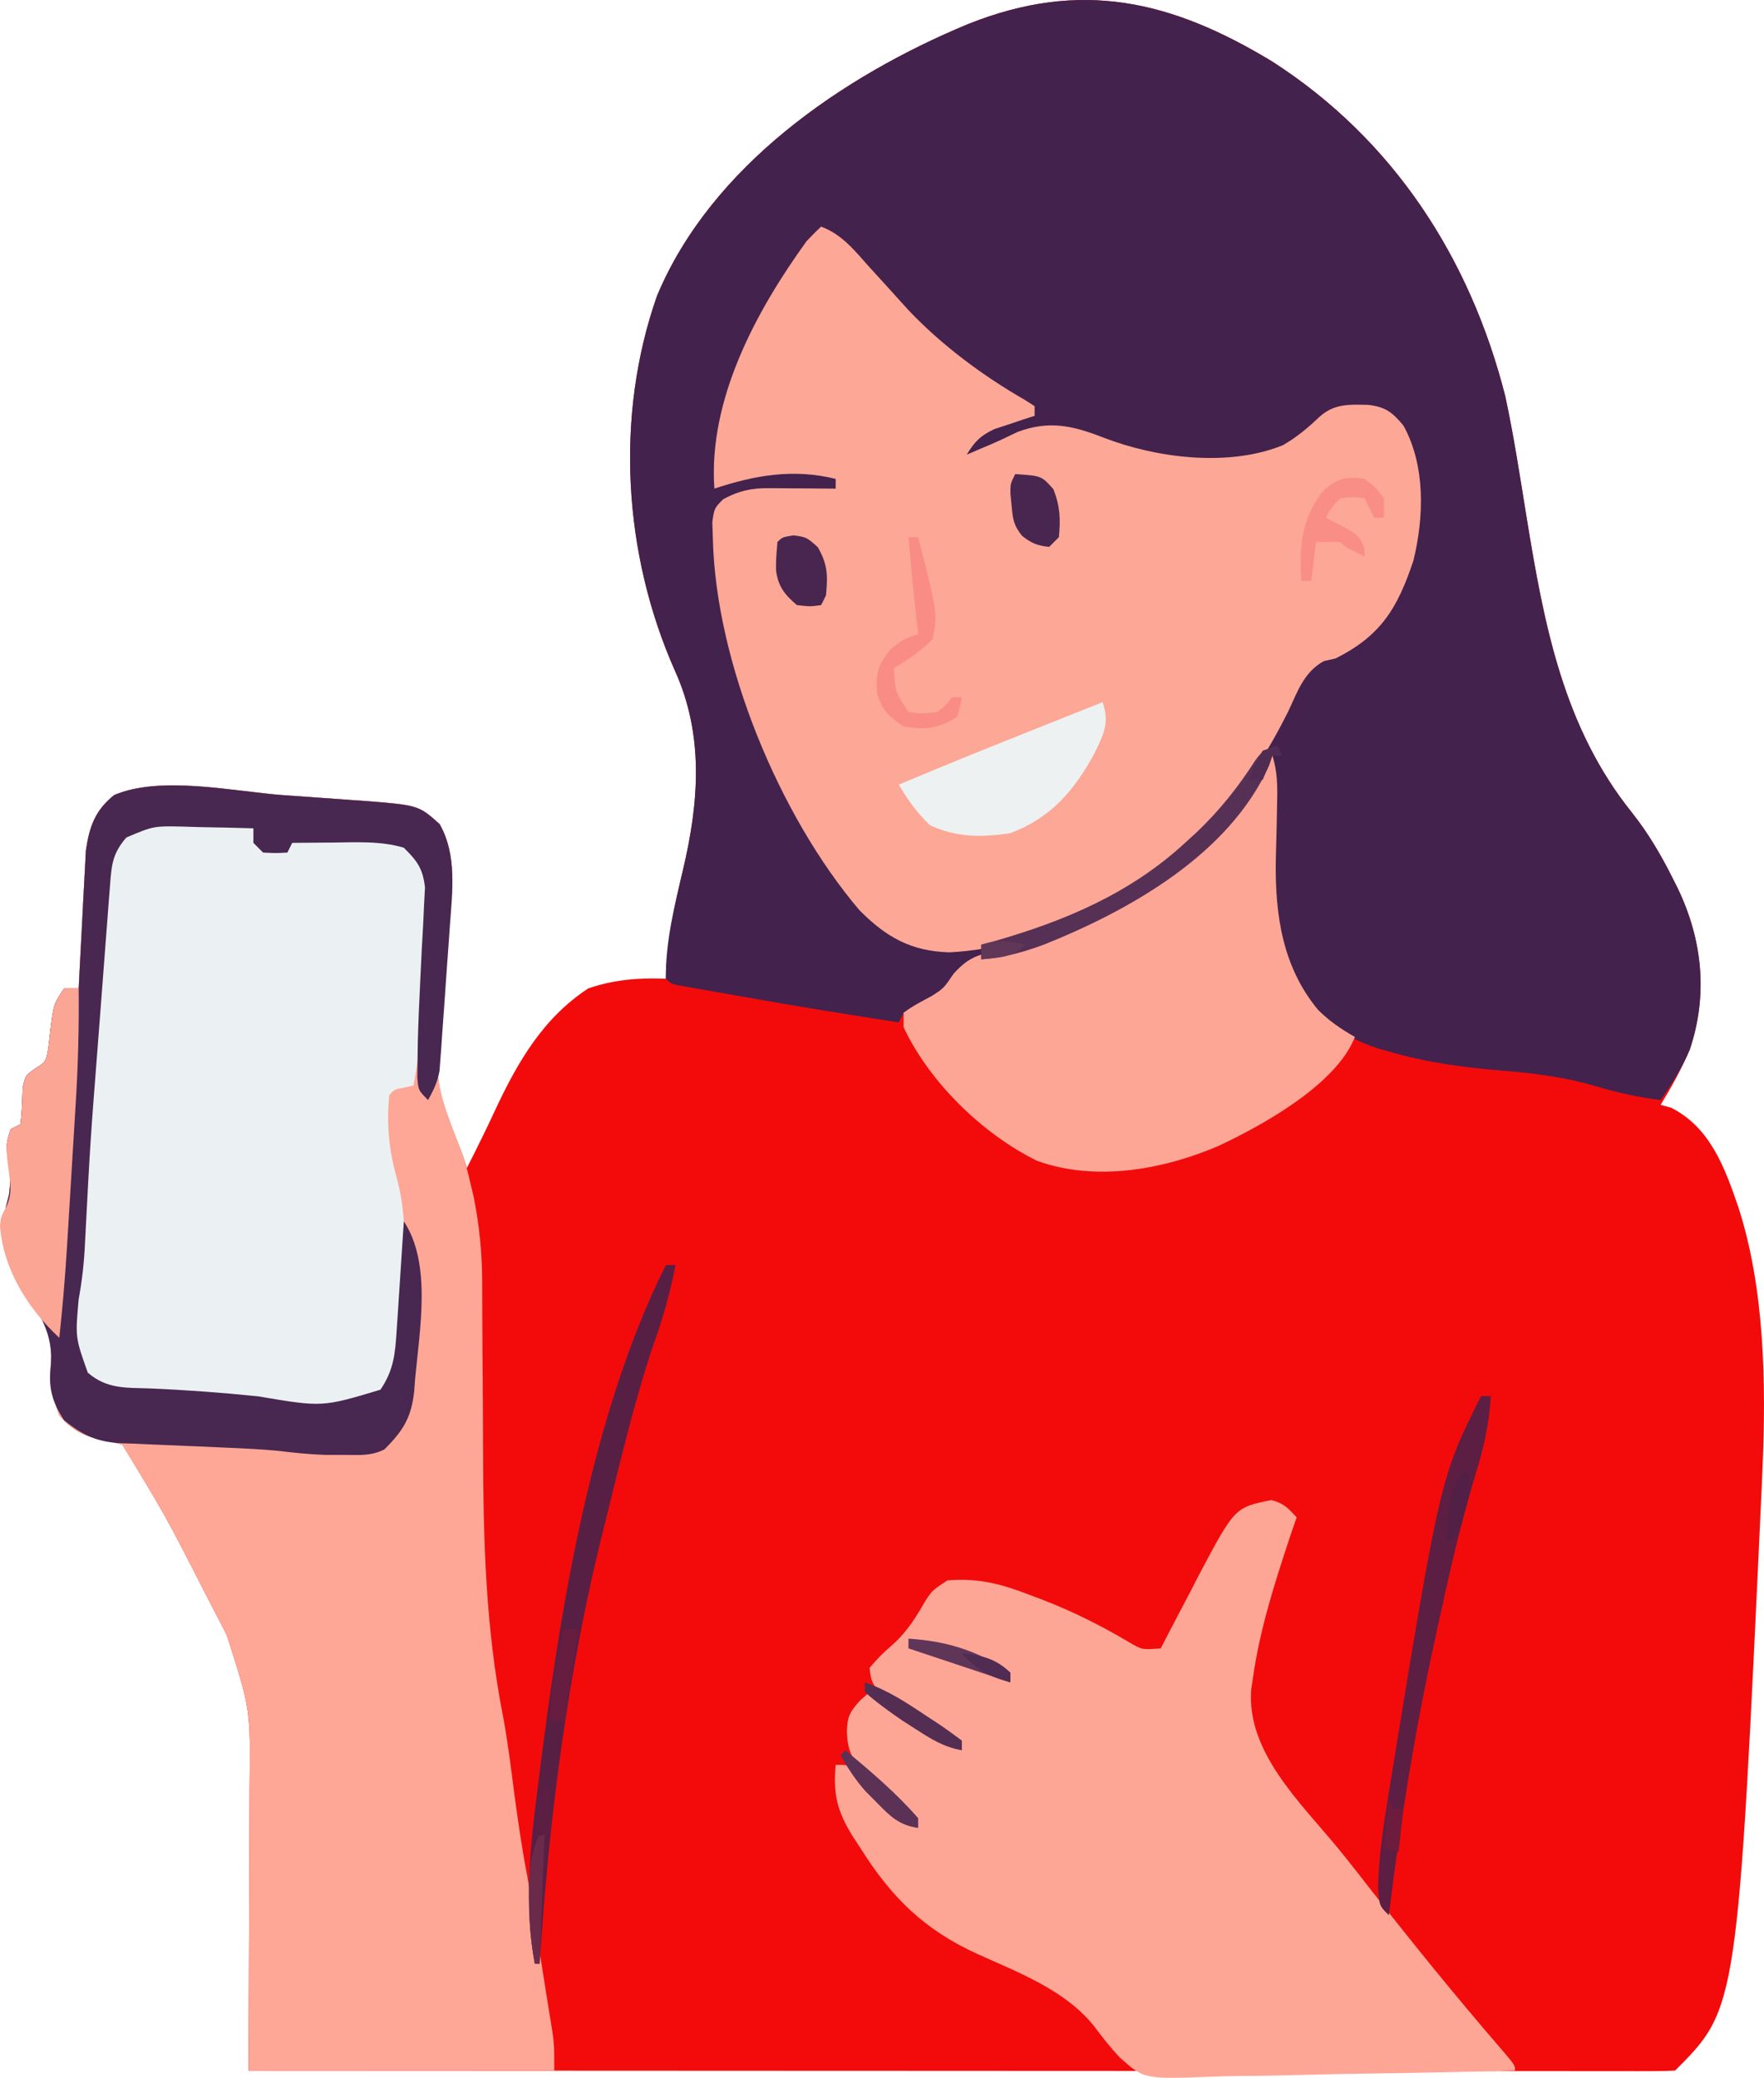 <svg xmlns="http://www.w3.org/2000/svg" version="1.1" viewBox="57.78 39.3 363.53 428.2">
<path d="M0 0 C24.95 16.054 40.778 40.503 48 69 C49.78 77.295 51.048 85.696 52.404 94.069 C55.984 115.982 59.944 137.218 74.169 154.854 C77.501 159.088 80.092 163.497 82.5 168.312 C82.826 168.958 83.152 169.603 83.488 170.269 C88.622 180.93 89.813 192.288 86 203.598 C84.337 207.593 82.254 211.311 80 215 C80.701 215.186 81.403 215.371 82.125 215.562 C90.19 219.595 93.218 227.881 96 236 C101.466 252.797 101.761 272.474 101 290 C100.938 291.467 100.938 291.467 100.875 292.964 C95.881 401.119 95.881 401.119 83 414 C81.431 414.097 79.857 414.124 78.285 414.123 C76.746 414.126 76.746 414.126 75.176 414.129 C74.035 414.126 72.894 414.123 71.718 414.12 C70.517 414.121 69.316 414.122 68.078 414.123 C64.728 414.124 61.378 414.121 58.028 414.116 C54.422 414.112 50.815 414.113 47.208 414.114 C40.954 414.114 34.701 414.111 28.447 414.106 C19.405 414.098 10.362 414.095 1.32 414.094 C-13.348 414.092 -28.017 414.085 -42.686 414.075 C-56.939 414.066 -71.192 414.059 -85.445 414.055 C-86.322 414.055 -87.2 414.054 -88.105 414.054 C-92.509 414.053 -96.913 414.052 -101.317 414.05 C-137.878 414.04 -174.439 414.022 -211 414 C-210.993 412.665 -210.993 412.665 -210.987 411.303 C-210.946 402.874 -210.916 394.445 -210.896 386.016 C-210.886 381.683 -210.872 377.351 -210.849 373.019 C-210.827 368.83 -210.815 364.642 -210.81 360.453 C-210.807 358.863 -210.799 357.273 -210.789 355.682 C-210.588 339.524 -210.588 339.524 -215.469 324.309 C-215.953 323.352 -216.437 322.396 -216.936 321.411 C-217.452 320.43 -217.968 319.448 -218.5 318.438 C-219.03 317.404 -219.561 316.371 -220.107 315.306 C-228 299.834 -228 299.834 -237 285 C-238.985 284.512 -240.971 284.026 -242.965 283.574 C-246.127 282.682 -247.814 281.443 -250 279 C-251.572 274.584 -252.075 271.428 -251.625 266.812 C-251.422 260.96 -254.897 256.748 -258.055 252.113 C-261.623 246.403 -262.316 242.578 -261 236 C-260.691 234.793 -260.691 234.793 -260.375 233.562 C-260.012 231.083 -260.151 229.333 -260.5 226.875 C-261 223 -261 223 -260 220 C-259.34 219.67 -258.68 219.34 -258 219 C-257.684 216.479 -257.62 213.984 -257.539 211.445 C-257 209 -257 209 -255.031 207.555 C-252.725 206.117 -252.725 206.117 -252.242 203.188 C-252.121 202.136 -252 201.084 -251.875 200 C-251.188 194.283 -251.188 194.283 -249 191 C-248.01 191 -247.02 191 -246 191 C-245.955 190.062 -245.91 189.124 -245.864 188.158 C-245.69 184.657 -245.504 181.157 -245.31 177.658 C-245.229 176.147 -245.152 174.636 -245.081 173.125 C-244.977 170.944 -244.855 168.765 -244.73 166.586 C-244.662 165.277 -244.594 163.968 -244.524 162.619 C-243.806 157.661 -242.65 154.326 -238.688 151.142 C-229.072 147.056 -214.097 150.405 -203.811 151.172 C-201.043 151.376 -198.275 151.567 -195.506 151.758 C-193.724 151.887 -191.942 152.017 -190.16 152.148 C-189.343 152.204 -188.527 152.259 -187.685 152.316 C-175.989 153.22 -175.989 153.22 -171.625 157.125 C-167.914 163.69 -169.062 171.226 -169.734 178.457 C-169.898 180.477 -170.061 182.497 -170.223 184.518 C-170.482 187.665 -170.75 190.811 -171.041 193.956 C-172.815 210.169 -172.815 210.169 -167 225 C-166.67 225.99 -166.34 226.98 -166 228 C-164.005 224.046 -162.029 220.093 -160.176 216.07 C-155.578 206.241 -150.336 197.115 -141 191 C-135.752 189.186 -130.51 188.766 -125 189 C-124.974 188.415 -124.948 187.83 -124.922 187.227 C-124.454 180.144 -123.102 173.433 -121.46 166.547 C-118.15 152.514 -117.117 138.743 -123.172 125.422 C-133.77 101.478 -135.518 73.015 -126.812 48.25 C-115.665 21.595 -88.669 3.032 -62.744 -7.727 C-39.541 -17.009 -20.839 -12.65 0 0 Z " fill="#F30B0B" transform="translate(320,52)"/>
<path d="M0 0 C24.95 16.054 40.778 40.503 48 69 C49.78 77.295 51.048 85.696 52.404 94.069 C55.984 115.982 59.944 137.218 74.169 154.854 C77.501 159.088 80.092 163.497 82.5 168.312 C82.826 168.958 83.152 169.603 83.488 170.269 C88.63 180.946 89.813 192.335 86 203.664 C84.408 207.382 82.33 210.704 80 214 C75.268 213.419 70.93 212.45 66.375 211.062 C60.075 209.254 53.899 208.465 47.375 207.938 C39.321 207.285 31.787 206.267 24 204 C23.247 203.786 22.494 203.572 21.719 203.352 C14.227 200.902 7.908 196.325 4.114 189.334 C-0.427 179.817 -0.377 170.103 -0.188 159.812 C-0.172 158.369 -0.159 156.926 -0.146 155.482 C-0.114 151.988 -0.062 148.494 0 145 C-0.456 145.591 -0.912 146.182 -1.382 146.791 C-15.292 164.757 -34.668 181.576 -58.188 184.75 C-63.372 185.626 -65.302 188.099 -68.398 192.164 C-70.575 194.659 -72.837 195.247 -76 196 C-76.33 196.66 -76.66 197.32 -77 198 C-87.739 196.338 -98.461 194.616 -109.156 192.691 C-111.592 192.253 -114.03 191.823 -116.469 191.402 C-117.469 191.228 -118.469 191.054 -119.5 190.875 C-120.356 190.728 -121.212 190.581 -122.094 190.43 C-124 190 -124 190 -125 189 C-125.08 181.376 -123.216 173.915 -121.46 166.547 C-118.149 152.514 -117.117 138.742 -123.172 125.422 C-133.77 101.478 -135.518 73.015 -126.812 48.25 C-115.665 21.595 -88.669 3.032 -62.744 -7.727 C-39.541 -17.009 -20.839 -12.65 0 0 Z " fill="#43224D" transform="translate(320,52)"/>
<path d="M0 0 C2.768 0.205 5.537 0.396 8.305 0.586 C10.087 0.715 11.869 0.846 13.651 0.977 C14.876 1.06 14.876 1.06 16.126 1.144 C27.822 2.048 27.822 2.048 32.186 5.953 C35.897 12.518 34.749 20.054 34.077 27.285 C33.913 29.305 33.75 31.325 33.589 33.346 C33.329 36.493 33.061 39.639 32.771 42.784 C31.075 58.973 31.075 58.973 36.811 73.828 C37.921 77.281 37.921 77.281 38.561 80.078 C38.783 81.011 39.005 81.945 39.233 82.906 C40.374 88.674 40.937 94.231 40.953 100.111 C40.957 100.803 40.96 101.496 40.964 102.209 C40.971 103.704 40.976 105.199 40.98 106.694 C40.987 109.087 41.003 111.481 41.021 113.874 C41.073 120.677 41.121 127.48 41.137 134.283 C41.188 153.228 41.611 171.49 45.316 190.148 C46.208 194.973 46.81 199.838 47.436 204.703 C48.248 210.815 49.11 216.886 50.28 222.941 C51.478 229.452 52.439 236.006 53.454 242.547 C53.779 244.621 54.113 246.693 54.448 248.766 C54.63 249.9 54.812 251.034 54.999 252.203 C55.157 253.18 55.316 254.157 55.479 255.164 C55.811 257.828 55.811 257.828 55.811 262.828 C35.021 262.828 14.231 262.828 -7.189 262.828 C-7.166 257.686 -7.142 252.544 -7.118 247.246 C-7.108 243.969 -7.099 240.693 -7.091 237.416 C-7.079 232.226 -7.065 227.037 -7.038 221.847 C-7.016 217.658 -7.004 213.47 -6.999 209.281 C-6.995 207.691 -6.988 206.101 -6.977 204.51 C-6.77 188.352 -6.77 188.352 -11.657 173.137 C-12.142 172.18 -12.626 171.224 -13.125 170.239 C-13.641 169.258 -14.157 168.277 -14.689 167.266 C-15.219 166.232 -15.749 165.199 -16.296 164.134 C-24.188 148.662 -24.188 148.662 -33.189 133.828 C-35.174 133.34 -37.16 132.855 -39.154 132.402 C-42.316 131.51 -44.003 130.271 -46.189 127.828 C-47.76 123.412 -48.263 120.256 -47.814 115.641 C-47.611 109.788 -51.086 105.576 -54.243 100.941 C-57.811 95.231 -58.504 91.406 -57.189 84.828 C-56.982 84.024 -56.776 83.219 -56.564 82.391 C-56.201 79.911 -56.339 78.162 -56.689 75.703 C-57.189 71.828 -57.189 71.828 -56.189 68.828 C-55.199 68.333 -55.199 68.333 -54.189 67.828 C-53.872 65.307 -53.809 62.813 -53.728 60.273 C-53.189 57.828 -53.189 57.828 -51.22 56.383 C-48.914 54.945 -48.914 54.945 -48.431 52.016 C-48.31 50.964 -48.189 49.912 -48.064 48.828 C-47.377 43.111 -47.377 43.111 -45.189 39.828 C-44.199 39.828 -43.209 39.828 -42.189 39.828 C-42.144 38.89 -42.099 37.952 -42.053 36.986 C-41.879 33.485 -41.693 29.985 -41.499 26.486 C-41.418 24.975 -41.341 23.464 -41.27 21.953 C-41.165 19.772 -41.044 17.593 -40.919 15.414 C-40.851 14.105 -40.783 12.796 -40.713 11.447 C-39.995 6.489 -38.839 3.154 -34.876 -0.03 C-25.26 -4.116 -10.286 -0.766 0 0 Z " fill="#FEA796" transform="translate(116.189,203.172)"/>
<path d="M0 0 C4.253 1.6 6.813 4.818 9.75 8.125 C10.831 9.313 11.913 10.501 12.996 11.688 C14.678 13.54 16.357 15.395 18.035 17.25 C24.871 24.461 33.343 30.749 41.957 35.699 C42.631 36.128 43.305 36.558 44 37 C44 37.66 44 38.32 44 39 C43.241 39.242 42.481 39.485 41.699 39.734 C40.705 40.07 39.711 40.405 38.688 40.75 C37.701 41.075 36.715 41.4 35.699 41.734 C32.785 43.101 31.666 44.293 30 47 C31.011 46.567 32.021 46.134 33.062 45.688 C33.703 45.417 34.344 45.146 35.004 44.867 C36.857 44.062 38.68 43.19 40.5 42.312 C46.921 39.904 51.811 40.994 58.062 43.438 C69.015 47.685 83.854 49.62 95.137 45.062 C97.93 43.47 100.264 41.515 102.59 39.305 C105.672 36.453 108.732 36.657 112.746 36.734 C116.313 37.155 117.719 38.249 120 41 C124.594 49.295 124.246 59.922 122.051 68.867 C118.755 78.702 115.336 84.332 106 89 C105.201 89.182 104.402 89.364 103.578 89.551 C99.451 91.87 98.224 95.764 96.25 99.938 C92.257 107.923 88.138 114.459 82 121 C81.243 121.847 80.487 122.694 79.707 123.566 C66.284 137.91 46.194 148.524 26.438 149.562 C18.507 149.328 13.408 146.439 7.887 140.867 C-8.637 121.424 -21.743 89.794 -22.312 64.25 C-22.35 63.141 -22.387 62.033 -22.426 60.891 C-22 58 -22 58 -20.168 56.172 C-16.932 54.423 -14.389 53.877 -10.77 53.902 C-9.566 53.907 -9.566 53.907 -8.338 53.912 C-7.088 53.925 -7.088 53.925 -5.812 53.938 C-4.545 53.944 -4.545 53.944 -3.252 53.951 C-1.168 53.963 0.916 53.981 3 54 C3 53.34 3 52.68 3 52 C-5.663 49.834 -13.682 51.227 -22 54 C-23.286 35.681 -13.442 17.46 -3 3 C-2.027 1.974 -1.037 0.962 0 0 Z " fill="#FDA796" transform="translate(227,86)"/>
<path d="M0 0 C2.616 0.654 3.452 1.625 5.25 3.562 C4.838 4.759 4.425 5.955 4 7.188 C0.819 16.762 -2.336 26.549 -3.75 36.562 C-3.87 37.359 -3.99 38.156 -4.113 38.977 C-5.157 51.866 6.052 62.382 13.721 71.691 C16.09 74.591 18.387 77.546 20.688 80.5 C29.229 91.409 37.949 102.175 47 112.666 C50.25 116.457 50.25 116.457 50.25 117.562 C40.271 117.842 30.292 118.054 20.31 118.184 C15.674 118.247 11.04 118.331 6.405 118.468 C1.924 118.599 -2.554 118.67 -7.036 118.701 C-8.738 118.723 -10.441 118.766 -12.142 118.831 C-26.187 119.348 -26.187 119.348 -31.104 114.961 C-33.072 112.918 -34.676 110.85 -36.383 108.561 C-42.326 101.031 -51.95 97.424 -60.5 93.562 C-71.555 88.535 -78.302 81.851 -84.75 71.562 C-85.259 70.785 -85.768 70.008 -86.293 69.207 C-89.457 64.058 -90.298 60.592 -89.75 54.562 C-86.75 54.562 -86.75 54.562 -84.664 56.645 C-83.909 57.546 -83.153 58.447 -82.375 59.375 C-79.41 62.906 -76.835 65.39 -72.75 67.562 C-73.767 66.372 -74.789 65.185 -75.812 64 C-76.444 63.265 -77.076 62.53 -77.727 61.773 C-79.61 59.716 -81.586 57.952 -83.688 56.125 C-86.406 53.456 -87.263 51.697 -87.438 47.875 C-87.363 44.644 -86.918 43.749 -84.707 41.293 C-84.061 40.722 -83.415 40.151 -82.75 39.562 C-81.824 40.233 -81.824 40.233 -80.879 40.918 C-75.349 44.866 -69.768 48.408 -63.75 51.562 C-65.777 49.416 -67.786 47.782 -70.289 46.223 C-70.952 45.799 -71.614 45.376 -72.297 44.939 C-73.686 44.061 -75.079 43.188 -76.477 42.322 C-77.137 41.898 -77.797 41.473 -78.477 41.035 C-79.081 40.656 -79.685 40.277 -80.307 39.887 C-82.162 38.184 -82.557 37.06 -82.75 34.562 C-80.5 32 -80.5 32 -77.75 29.562 C-74.811 26.851 -73.028 23.838 -71.031 20.402 C-69.75 18.562 -69.75 18.562 -66.75 16.562 C-60.334 16.001 -55.51 17.313 -49.562 19.625 C-48.737 19.936 -47.911 20.246 -47.06 20.567 C-40.823 22.98 -35.073 25.862 -29.316 29.277 C-26.632 30.861 -26.632 30.861 -22.75 30.562 C-22.214 29.519 -22.214 29.519 -21.668 28.455 C-20.023 25.274 -18.356 22.106 -16.688 18.938 C-16.126 17.843 -15.565 16.749 -14.986 15.621 C-7.518 1.538 -7.518 1.538 0 0 Z " fill="#FEA696" transform="translate(319.75,348.438)"/>
<path d="M0 0 C1.097 0.028 2.194 0.057 3.324 0.086 C4.927 0.167 4.927 0.167 6.562 0.25 C8.049 0.32 8.049 0.32 9.566 0.391 C10.771 0.692 10.771 0.692 12 1 C13.176 3 13.176 3 14 5 C16.555 5.812 16.555 5.812 19 6 C19.33 5.01 19.66 4.02 20 3 C22.688 2.946 25.374 2.906 28.062 2.875 C28.815 2.858 29.567 2.841 30.342 2.824 C35.218 2.782 39.418 3.127 44 5 C46.776 7.739 47.914 9.3 48.394 13.207 C48.319 14.992 48.319 14.992 48.242 16.812 C48.208 17.788 48.208 17.788 48.172 18.783 C48.119 20.158 48.057 21.533 47.984 22.908 C47.877 24.966 47.799 27.023 47.727 29.082 C47.392 37.495 46.478 45.711 45 54 C44.361 54.144 43.721 54.289 43.062 54.438 C41.025 54.81 41.025 54.81 40 56 C39.428 61.866 39.902 67.214 41.5 72.875 C43.268 79.388 43.29 85.291 43 92 C42.956 93.612 42.914 95.224 42.871 96.836 C42.812 98.537 42.751 100.237 42.688 101.938 C42.665 102.743 42.643 103.548 42.62 104.377 C42.352 110.166 41.411 114.619 37.121 118.855 C29.905 122.749 18.227 119.613 10.301 118.778 C5.656 118.3 1.044 117.929 -3.625 117.785 C-4.979 117.742 -4.979 117.742 -6.359 117.697 C-8.078 117.65 -9.797 117.619 -11.516 117.606 C-16.597 117.462 -19.321 116.832 -23 113 C-25.296 109.556 -25.244 108.236 -25.188 104.188 C-25.181 103.17 -25.175 102.153 -25.168 101.105 C-25 98 -25 98 -24.53 95.417 C-23.849 91.024 -23.602 86.651 -23.352 82.215 C-23.234 80.236 -23.116 78.257 -22.999 76.279 C-22.938 75.244 -22.877 74.208 -22.815 73.142 C-22.301 64.467 -21.743 55.794 -21.195 47.121 C-21.01 44.154 -20.829 41.186 -20.648 38.218 C-20.384 33.896 -20.096 29.576 -19.789 25.256 C-19.68 23.68 -19.58 22.104 -19.488 20.527 C-19.36 18.347 -19.203 16.17 -19.039 13.992 C-18.959 12.779 -18.878 11.566 -18.795 10.316 C-17.753 5.972 -16.102 4.181 -13 1 C-9.098 -0.951 -4.278 -0.116 0 0 Z " fill="#EBF1F2" transform="translate(98,209)"/>
<path d="M0 0 C1.092 3.494 1.058 6.633 0.957 10.277 C0.936 11.514 0.914 12.751 0.893 14.025 C0.84 16.599 0.775 19.172 0.697 21.744 C0.542 32.886 2.095 43.588 9.406 52.41 C11.741 54.739 14.14 56.365 17 58 C13.18 67.832 -2.158 76.267 -11.215 80.504 C-22.619 85.356 -36.493 87.884 -48.562 83.5 C-59.752 77.954 -70.645 67.378 -76 56 C-76 55.01 -76 54.02 -76 53 C-74.176 51.638 -72.243 50.65 -70.238 49.574 C-67.754 47.996 -67.754 47.996 -65.684 44.949 C-62.405 41.346 -60.487 40.978 -55.75 40.125 C-42.027 37.235 -29.818 30.893 -19 22 C-18.224 21.386 -17.448 20.773 -16.648 20.141 C-10.1 14.695 -3.839 7.677 0 0 Z " fill="#FEA696" transform="translate(320,195)"/>
<path d="M0 0 C2.768 0.205 5.537 0.396 8.305 0.586 C10.087 0.715 11.869 0.846 13.651 0.977 C14.876 1.06 14.876 1.06 16.126 1.144 C27.822 2.048 27.822 2.048 32.186 5.953 C35.751 12.26 34.844 19.665 34.323 26.656 C34.228 28.023 34.228 28.023 34.131 29.418 C33.996 31.331 33.857 33.244 33.715 35.156 C33.498 38.083 33.3 41.01 33.102 43.938 C32.969 45.802 32.834 47.667 32.698 49.531 C32.64 50.404 32.581 51.277 32.521 52.177 C32.426 53.399 32.426 53.399 32.33 54.646 C32.252 55.715 32.252 55.715 32.172 56.806 C31.764 59.092 30.936 60.808 29.811 62.828 C27.811 60.828 27.811 60.828 27.59 58.135 C27.614 56.438 27.614 56.438 27.639 54.707 C27.657 53.445 27.674 52.183 27.692 50.883 C27.796 46.872 27.974 42.864 28.171 38.855 C28.202 38.191 28.234 37.527 28.266 36.842 C28.53 31.284 28.53 31.284 28.686 28.681 C28.804 26.656 28.896 24.632 28.983 22.605 C29.046 21.422 29.109 20.239 29.174 19.019 C28.731 15.12 27.578 13.556 24.811 10.828 C20.015 9.389 14.913 9.711 9.936 9.766 C9.153 9.77 8.369 9.775 7.561 9.779 C5.645 9.791 3.728 9.809 1.811 9.828 C1.481 10.488 1.151 11.148 0.811 11.828 C-1.564 11.953 -1.564 11.953 -4.189 11.828 C-4.849 11.168 -5.509 10.508 -6.189 9.828 C-6.189 8.838 -6.189 7.848 -6.189 6.828 C-9.918 6.712 -13.646 6.641 -17.376 6.578 C-18.431 6.545 -19.486 6.511 -20.573 6.477 C-26.767 6.348 -26.767 6.348 -32.365 8.719 C-35.264 12.072 -35.41 14.337 -35.745 18.705 C-35.842 19.941 -35.939 21.178 -36.039 22.452 C-36.141 23.814 -36.243 25.177 -36.345 26.539 C-36.453 27.946 -36.561 29.352 -36.67 30.759 C-36.898 33.723 -37.123 36.687 -37.345 39.651 C-37.627 43.39 -37.914 47.128 -38.203 50.866 C-39.802 71.368 -39.802 71.368 -40.873 91.902 C-41.038 95.956 -41.458 99.839 -42.189 103.828 C-42.902 111.748 -42.902 111.748 -40.314 119.016 C-36.294 122.444 -32.45 122.079 -27.376 122.266 C-19.948 122.579 -12.584 123.129 -5.189 123.891 C8.006 126.126 8.006 126.126 19.999 122.516 C22.771 118.405 23.028 115.054 23.346 110.191 C23.433 108.893 23.52 107.594 23.61 106.256 C23.698 104.884 23.786 103.512 23.874 102.141 C23.965 100.757 24.057 99.374 24.149 97.99 C24.373 94.603 24.594 91.216 24.811 87.828 C30.624 96.547 28.035 110.397 27.124 120.453 C27.044 121.571 27.044 121.571 26.962 122.711 C26.387 128.22 24.734 130.912 20.811 134.828 C17.939 136.264 15.451 135.96 12.249 135.953 C11.072 135.956 9.895 135.958 8.682 135.961 C5.298 135.845 2.019 135.499 -1.339 135.096 C-5.059 134.746 -8.782 134.591 -12.513 134.434 C-14.051 134.364 -15.59 134.294 -17.128 134.225 C-19.511 134.117 -21.893 134.015 -24.277 133.929 C-26.607 133.844 -28.934 133.734 -31.263 133.621 C-31.969 133.601 -32.676 133.581 -33.403 133.561 C-38.386 133.29 -41.336 131.96 -45.189 128.828 C-47.563 125.267 -48.465 122.226 -47.966 117.895 C-47.258 110.882 -50.441 106.523 -54.243 100.941 C-57.811 95.231 -58.504 91.406 -57.189 84.828 C-56.982 84.024 -56.776 83.219 -56.564 82.391 C-56.201 79.911 -56.339 78.162 -56.689 75.703 C-57.189 71.828 -57.189 71.828 -56.189 68.828 C-55.199 68.333 -55.199 68.333 -54.189 67.828 C-53.872 65.307 -53.809 62.813 -53.728 60.273 C-53.189 57.828 -53.189 57.828 -51.22 56.383 C-48.914 54.945 -48.914 54.945 -48.431 52.016 C-48.31 50.964 -48.189 49.912 -48.064 48.828 C-47.377 43.111 -47.377 43.111 -45.189 39.828 C-44.199 39.828 -43.209 39.828 -42.189 39.828 C-42.144 38.89 -42.099 37.952 -42.053 36.986 C-41.879 33.485 -41.693 29.985 -41.499 26.486 C-41.418 24.975 -41.341 23.464 -41.27 21.953 C-41.165 19.772 -41.044 17.593 -40.919 15.414 C-40.851 14.105 -40.783 12.796 -40.713 11.447 C-39.995 6.489 -38.839 3.154 -34.876 -0.03 C-25.26 -4.116 -10.286 -0.766 0 0 Z " fill="#482751" transform="translate(116.189,203.172)"/>
<path d="M0 0 C0.99 0 1.98 0 3 0 C3.078 7.947 2.874 15.827 2.379 23.758 C2.315 24.827 2.25 25.896 2.184 26.998 C2.049 29.238 1.912 31.478 1.773 33.718 C1.563 37.123 1.358 40.528 1.154 43.934 C1.021 46.125 0.888 48.316 0.754 50.508 C0.693 51.512 0.633 52.517 0.571 53.552 C0.186 59.718 -0.338 65.857 -1 72 C-7.512 65.948 -12.526 57.913 -13.223 48.938 C-13 47 -13 47 -11.969 45.098 C-10.683 42.313 -11.039 40.454 -11.438 37.438 C-12.1 32.299 -12.1 32.299 -11 29 C-10.34 28.67 -9.68 28.34 -9 28 C-8.684 25.479 -8.62 22.984 -8.539 20.445 C-8 18 -8 18 -6.031 16.555 C-3.725 15.117 -3.725 15.117 -3.242 12.188 C-3.121 11.136 -3 10.084 -2.875 9 C-2.188 3.283 -2.188 3.283 0 0 Z " fill="#FBA595" transform="translate(71,243)"/>
<path d="M0 0 C1.494 4.335 0.21 6.655 -1.715 10.629 C-5.834 18.23 -10.704 23.89 -19 27 C-24.964 27.911 -30.036 27.896 -35.562 25.375 C-38.275 22.732 -40.078 20.252 -42 17 C-33.719 13.522 -25.406 10.137 -17.062 6.812 C-15.966 6.375 -14.87 5.937 -13.74 5.486 C-11.718 4.679 -9.695 3.872 -7.672 3.066 C-5.114 2.045 -2.557 1.023 0 0 Z " fill="#EDF1F1" transform="translate(285,184)"/>
<path d="M0 0 C0.66 0 1.32 0 2 0 C0.976 5.305 -0.399 10.276 -2.188 15.375 C-6.215 27.025 -9.016 39.051 -12 51 C-12.243 51.963 -12.486 52.927 -12.736 53.919 C-20.193 83.627 -24.035 113.461 -26 144 C-26.33 144 -26.66 144 -27 144 C-29.302 131.927 -27.911 119.526 -26.375 107.438 C-26.243 106.379 -26.243 106.379 -26.109 105.299 C-21.845 71.303 -15.498 30.996 0 0 Z " fill="#581F45" transform="translate(195,300)"/>
<path d="M0 0 C0.66 0 1.32 0 2 0 C1.684 5.792 0.485 10.96 -1.238 16.48 C-4.364 26.826 -6.715 37.317 -9 47.875 C-9.216 48.865 -9.432 49.856 -9.655 50.876 C-13.696 69.472 -16.716 88.112 -19 107 C-21 105 -21 105 -21.219 101.074 C-21.088 95.585 -20.352 90.23 -19.5 84.812 C-19.327 83.708 -19.154 82.604 -18.976 81.466 C-8.444 16.888 -8.444 16.888 0 0 Z " fill="#5C1E43" transform="translate(363,327)"/>
<path d="M0 0 C0.495 0.99 0.495 0.99 1 2 C0.34 2 -0.32 2 -1 2 C-1.229 2.697 -1.459 3.395 -1.695 4.113 C-9.949 22.375 -30.24 33.801 -48 40.938 C-52.367 42.542 -56.361 43.676 -61 44 C-61 43.01 -61 42.02 -61 41 C-60.031 40.732 -59.061 40.464 -58.062 40.188 C-43.57 36.018 -30.213 30.331 -19 20 C-18.221 19.29 -17.443 18.579 -16.641 17.848 C-11.868 13.291 -8.06 8.529 -4.508 2.969 C-3 1 -3 1 0 0 Z " fill="#573055" transform="translate(321,193)"/>
<path d="M0 0 C0.66 0 1.32 0 2 0 C6.022 15.705 6.022 15.705 5 21 C2.585 23.447 -0.045 25.259 -3 27 C-2.67 32.015 -2.67 32.015 0 36 C2.958 36.417 2.958 36.417 6 36 C7.751 34.583 7.751 34.583 9 33 C9.66 33 10.32 33 11 33 C10.688 34.875 10.688 34.875 10 37 C6.307 39.462 3.285 39.792 -1 39 C-3.984 37.011 -5.603 35.615 -6.477 32.062 C-6.772 27.957 -6.298 26.379 -3.688 23.062 C-1 21 -1 21 2 20 C1.856 18.742 1.711 17.484 1.562 16.188 C0.962 10.799 0.474 5.401 0 0 Z " fill="#F98D86" transform="translate(245,150)"/>
<path d="M0 0 C2.688 0.375 2.688 0.375 5 2.438 C7.065 6.032 7.073 8.29 6.688 12.375 C6.357 13.035 6.027 13.695 5.688 14.375 C3.438 14.688 3.438 14.688 0.688 14.375 C-1.8 12.224 -3.145 10.613 -3.594 7.297 C-3.625 5.125 -3.625 5.125 -3.312 1.375 C-2.312 0.375 -2.312 0.375 0 0 Z " fill="#49264F" transform="translate(221.312,149.625)"/>
<path d="M0 0 C5.438 0.362 5.438 0.362 7.875 3.125 C9.247 6.632 9.352 9.264 9 13 C8.34 13.66 7.68 14.32 7 15 C4.609 14.769 3.295 14.236 1.418 12.734 C-0.343 10.58 -0.514 9.188 -0.75 6.438 C-0.827 5.652 -0.905 4.867 -0.984 4.059 C-1 2 -1 2 0 0 Z " fill="#48264F" transform="translate(267,137)"/>
<path d="M0 0 C2.312 1.75 2.312 1.75 4 4 C4 5.32 4 6.64 4 8 C3.34 8 2.68 8 2 8 C1.34 6.68 0.68 5.36 0 4 C-2.374 3.666 -2.374 3.666 -5 4 C-6.843 5.9 -6.843 5.9 -8 8 C-6.866 8.578 -5.731 9.155 -4.562 9.75 C-1.13 11.688 -1.13 11.688 -0.062 14.25 C-0.042 14.828 -0.021 15.405 0 16 C-3.875 14.125 -3.875 14.125 -5 13 C-6.666 12.959 -8.334 12.957 -10 13 C-10.33 15.64 -10.66 18.28 -11 21 C-11.66 21 -12.32 21 -13 21 C-13.513 14.041 -13.063 8.823 -9 3 C-6.17 0.079 -4.041 -0.707 0 0 Z " fill="#F98E87" transform="translate(339,138)"/>
<path d="M0 0 C5.243 4.369 10.519 8.833 15 14 C15 14.66 15 15.32 15 16 C11.025 15.457 9.192 13.565 6.438 10.75 C5.673 9.982 4.909 9.213 4.121 8.422 C2.06 6.068 0.515 3.73 -1 1 C-0.67 0.67 -0.34 0.34 0 0 Z " fill="#5B3255" transform="translate(232,400)"/>
<path d="M0 0 C4.759 1.627 8.666 4.223 12.812 7 C13.505 7.451 14.198 7.902 14.912 8.367 C16.647 9.522 18.329 10.755 20 12 C20 12.66 20 13.32 20 14 C16.303 13.348 13.693 11.715 10.562 9.688 C9.636 9.093 8.709 8.499 7.754 7.887 C5.047 6.032 2.464 4.169 0 2 C0 1.34 0 0.68 0 0 Z " fill="#542D52" transform="translate(236,386)"/>
<path d="M0 0 C8.063 0.512 14.26 2.507 21 7 C21 7.66 21 8.32 21 9 C10.5 5.5 10.5 5.5 0 2 C0 1.34 0 0.68 0 0 Z " fill="#5F3658" transform="translate(245,377)"/>
<path d="M0 0 C0.33 0 0.66 0 1 0 C0.67 8.91 0.34 17.82 0 27 C-0.33 27 -0.66 27 -1 27 C-1.876 22.458 -2.164 18.123 -2.188 13.5 C-2.202 12.232 -2.216 10.963 -2.23 9.656 C-2.005 6.079 -1.298 3.324 0 0 Z " fill="#6B2A4A" transform="translate(169,417)"/>
<path d="M0 0 C0.99 0 1.98 0 3 0 C2.857 0.848 2.714 1.696 2.566 2.57 C2 6.002 1.464 9.437 0.938 12.875 C0.761 14.027 0.584 15.18 0.402 16.367 C0.27 17.236 0.137 18.105 0 19 C-0.99 19 -1.98 19 -3 19 C-2.484 12.501 -1.533 6.338 0 0 Z " fill="#671D3F" transform="translate(174,375)"/>
<path d="M0 0 C1.196 3.588 0.688 5.03 -0.312 8.625 C-0.577 9.607 -0.841 10.59 -1.113 11.602 C-2 14 -2 14 -4 15 C-3.405 4.442 -3.405 4.442 0 0 Z " fill="#521F47" transform="translate(360,342)"/>
<path d="M0 0 C4.167 0.473 6.929 1.047 10 4 C10 4.66 10 5.32 10 6 C5.569 4.792 3.019 3.483 0 0 Z " fill="#512C52" transform="translate(256,380)"/>
<path d="M0 0 C0.33 0 0.66 0 1 0 C1 2.97 1 5.94 1 9 C0.01 9.33 -0.98 9.66 -2 10 C-1.86 8.52 -1.712 7.041 -1.562 5.562 C-1.481 4.739 -1.4 3.915 -1.316 3.066 C-1 1 -1 1 0 0 Z " fill="#5C1E43" transform="translate(170,408)"/>
<path d="M0 0 C-2.762 2.762 -5.207 2.579 -9 3 C-9 2.01 -9 1.02 -9 0 C-5.675 -1.108 -3.378 -0.845 0 0 Z " fill="#613758" transform="translate(269,234)"/>
<path d="M0 0 C0.33 0.66 0.66 1.32 1 2 C1.66 2 2.32 2 3 2 C2.67 4.97 2.34 7.94 2 11 C1.01 10.67 0.02 10.34 -1 10 C-0.67 6.7 -0.34 3.4 0 0 Z " fill="#6D1C3D" transform="translate(344,410)"/>
<path d="M0 0 C0.33 0.66 0.66 1.32 1 2 C0.34 2 -0.32 2 -1 2 C-1.66 3.65 -2.32 5.3 -3 7 C-3.99 7 -4.98 7 -6 7 C-4.688 4.062 -4.688 4.062 -3 1 C-2.01 0.67 -1.02 0.34 0 0 Z " fill="#502B52" transform="translate(321,193)"/>
</svg>